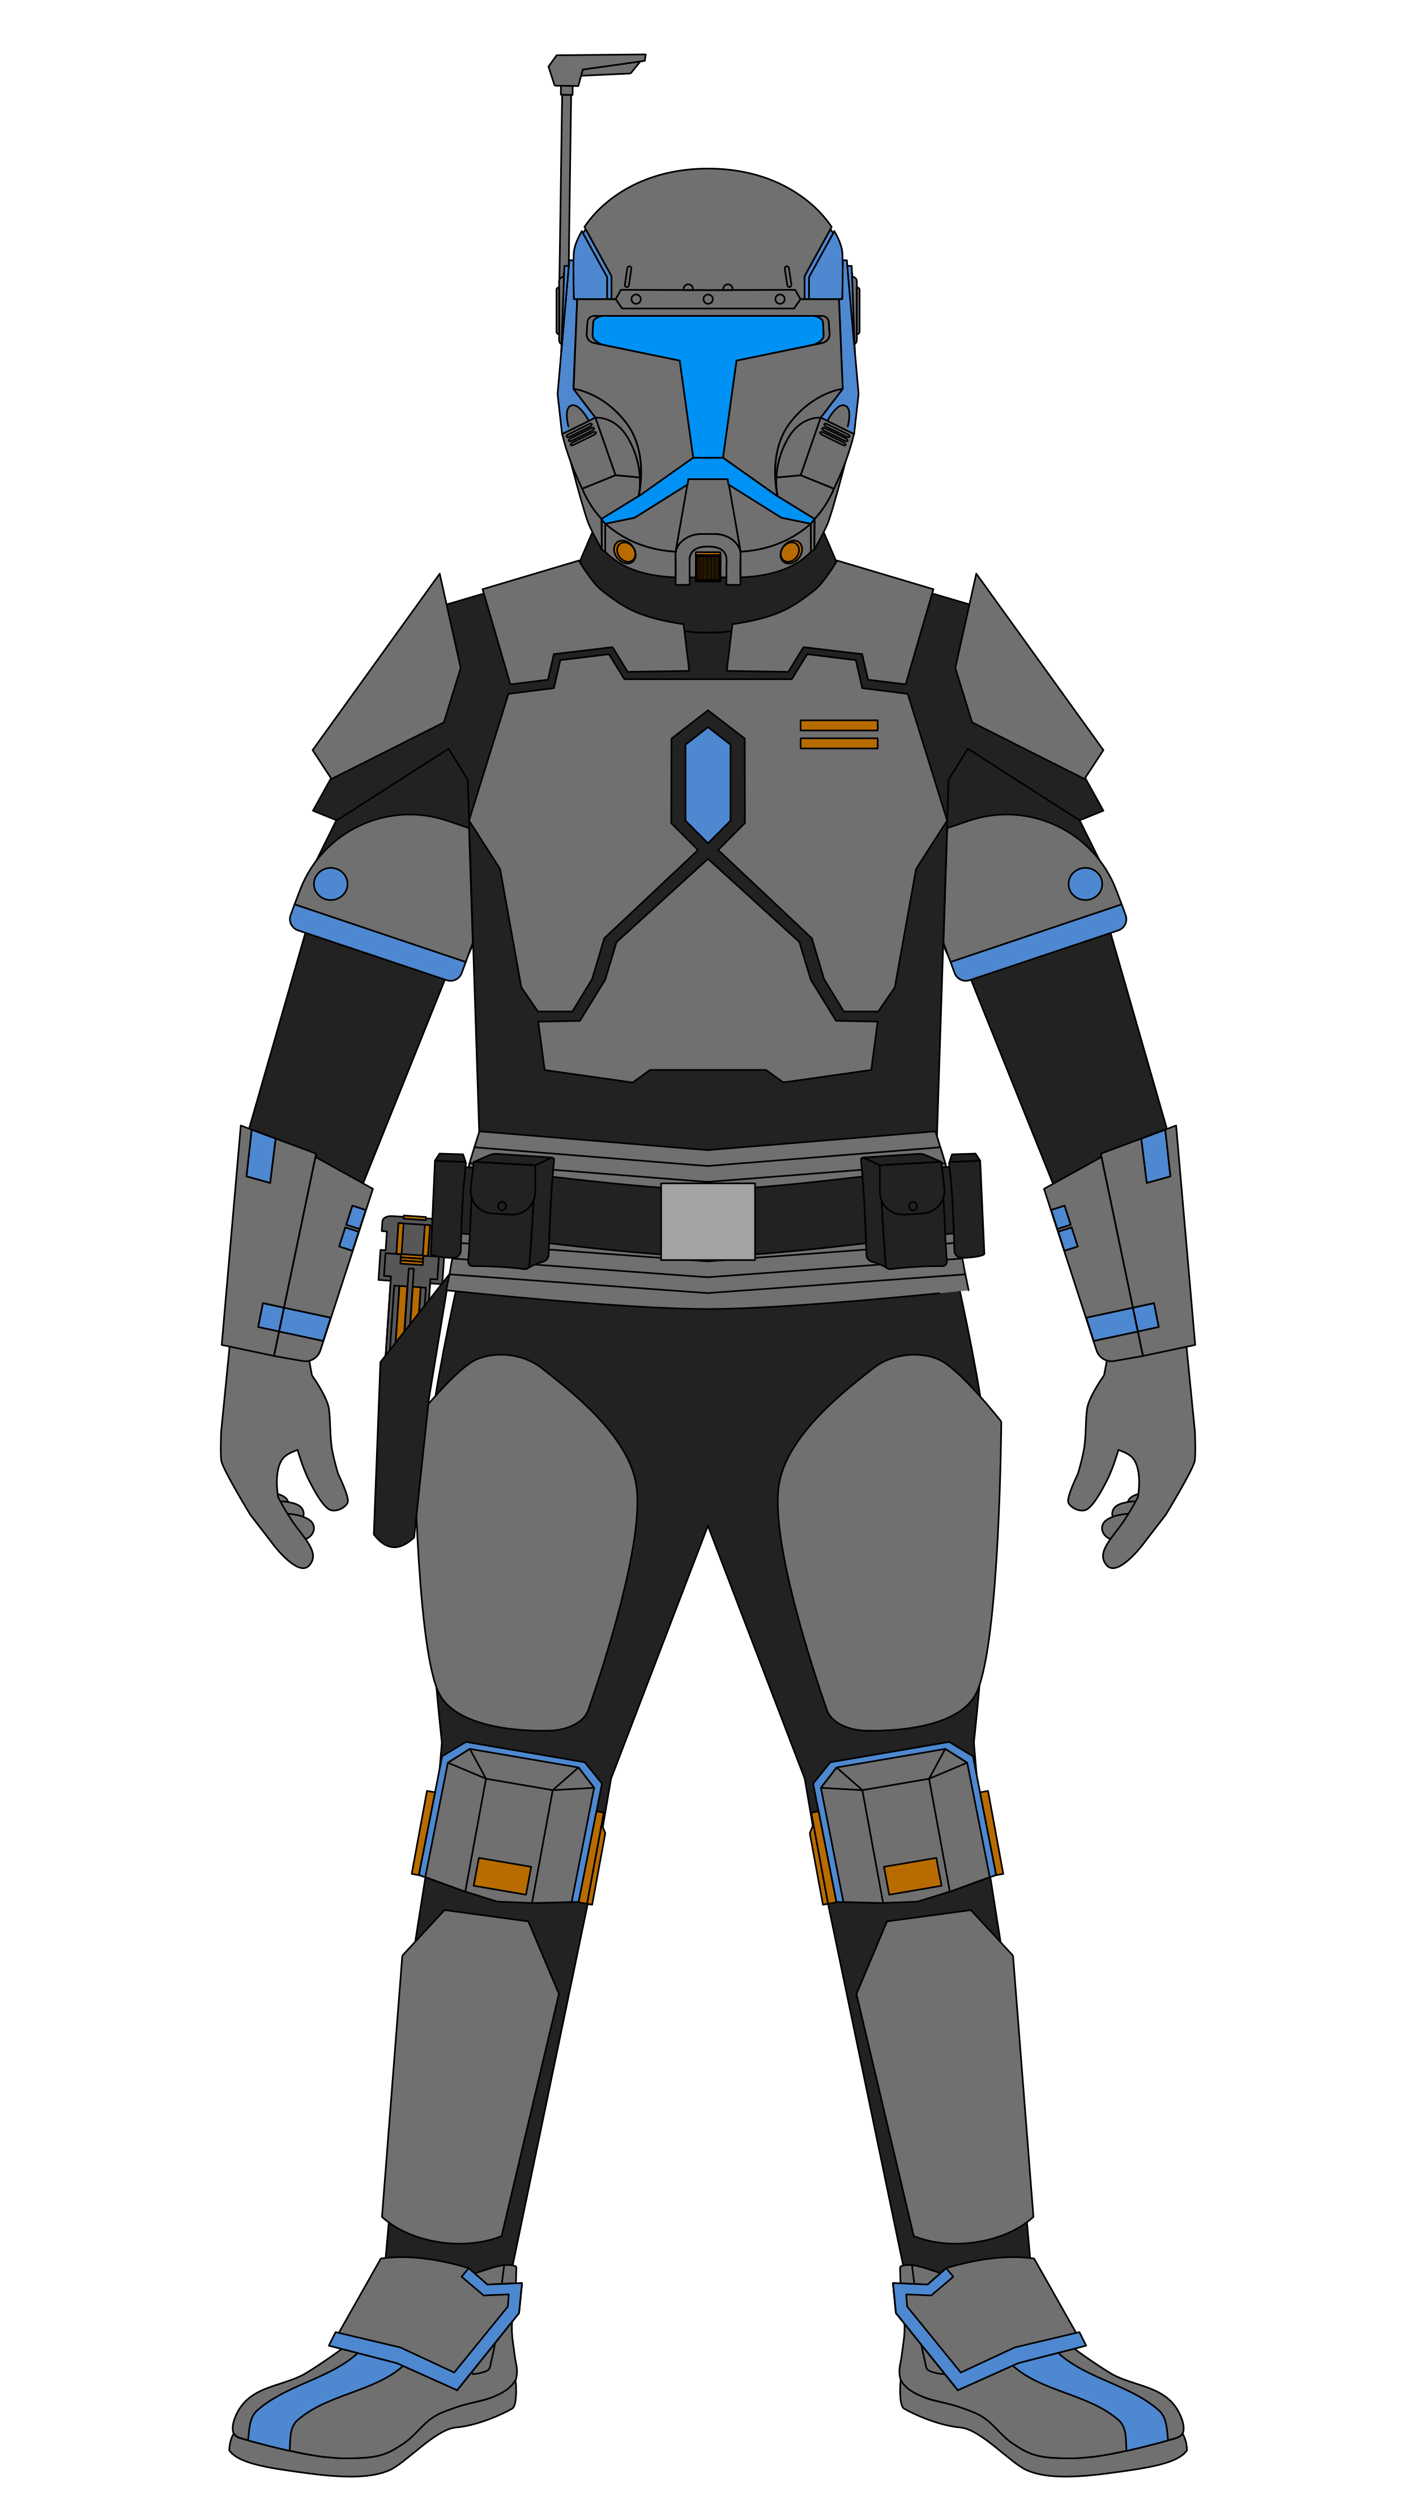 <?xml version='1.0' encoding='UTF-8'?>
<svg version="1.1" id="Male-Body" xmlns="http://www.w3.org/2000/svg" xmlns:serif="http://www.serif.com/" viewBox="0 -55 170 300" style="stroke-width: 0.2px; fill-rule: evenodd; stroke-linejoin: round;" width="170" height="300">
<style>
mask {
mask-type: alpha;
}
.decal {
stroke: none;
}
</style>
<defs id="Masks" stroke="none">
<mask id="HelmetsMask"> <use href="#Helmets"/> </mask>
<mask id="CollarMask"> <use href="#Collar"/> </mask>
<mask id="ShouldersMask"> <use href="#Shoulders"/> </mask>
<mask id="ChestMask"> <use href="#Chest"/> </mask>
<mask id="BicepsMask"> <use href="#Biceps"/> </mask>
<mask id="GauntletsMask"> <use href="#Gauntlets"/> </mask>
<mask id="WaistMask"> <use href="#Waist"/> </mask>
<mask id="GroinMask"> <use href="#Groin"/> </mask>
<mask id="ThighsMask"> <use href="#Thighs"/> </mask>
<mask id="KneesMask"> <use href="#Knees"/> </mask>
<mask id="ShinsMask"> <use href="#Shins"/> </mask>
<mask id="FootMask"> <use href="#Foot"/> </mask>
</defs>
<defs id="Decals"/><g id="Main-Body" fill="white" stroke="black">
<g id="Extras_Back">
<g id="Back"><g id="NO-CAPES_Back" class="option" style="display: inherit;">
</g>
</g>
</g>
<g id="Extras-BackDecals" mask="url(#BackMask)">
</g>
<g id="Suit">
<g id="Neck-Seal">
<path id="Plain-Neck-Seal" class="option" d="M97.69,6.07l2.94,6.84l-0.21,6.78l-15.43,1.59v0.01l-0.03,0l-0.03,0v-0.01 l-15.34-1.59l-0.21-6.78l2.94-6.84L85,6.73L97.69,6.07" fill="rgb(34, 34, 34)" style="display: inherit;"/></g>
<g id="Flight-Suit" fill="rgb(34, 34, 34)">
<path d="M73.36,158.45l-1.49,8.72l-11.03,53.11c0,0-4.93,2.96-7.47,3.46c-2.53,0.5-7.73-0.44-7.73-0.44l3.85-43 l2.9-18.36l0.66-7.82c0,0-2.53-22.78-1.7-34.14c0.82-11.36,6.66-34.01,6.66-34.01l26.98,0.58l26.97-0.58 c0,0,5.83,22.66,6.66,34.01c0.83,11.36-1.7,34.14-1.7,34.14l0.66,7.82l2.9,18.36l3.85,43c0,0-5.32,1.19-7.85,0.69 c-2.53-0.5-7.34-3.71-7.34-3.71L98.1,167.16l-1.49-8.72l-11.62-30.33L73.36,158.45z"/>
<g>
<path d="M129.41,43.33l11.98,41.65l1.04,21.47l-9.55,1.83l-6.05-20.21l-13.65-33.95l0.69-15.55l2.31-3.72 L129.41,43.33z"/>
<path d="M40.59,43.3l13.19-8.45l2.31,3.72l0.52,16.04L43.17,88.07l-6.05,20.21l-9.55-1.83l1.03-21.47L40.59,43.3z"/>
</g>
</g>
<g id="Sleeves" class="toggle" fill="rgb(34, 34, 34)">
<g>
<path d="M112.2,56.12l2.68,5.9c0,0,4.24-3.2,7.06-4.8s4.38-2.62,6.92-3.6c2.54-0.98,5.08-1.47,5.08-1.47l-6.07-12.25 l-5.79-9.67l-11.58,5.14L112.2,56.12z"/>
<path d="M113.61,59.24c-0.2-0.24,5.08-4.5,8.61-6.34c3.53-1.84,10.25-3.69,10.25-3.69"/>
</g>
<g>
<path d="M57.8,56.12l-2.68,5.9c0,0-4.24-3.2-7.06-4.8c-2.82-1.59-4.38-2.62-6.92-3.6c-2.54-0.98-5.08-1.47-5.08-1.47 l6.07-12.25l5.79-9.67l11.58,5.14L57.8,56.12z"/>
<path d="M56.39,59.24c0.2-0.24-5.08-4.5-8.61-6.34c-3.53-1.84-10.25-3.69-10.25-3.69"/>
</g>
</g>
</g>
<g id="Boots"><g id="Basic_Boots" class="option" style="display: inherit;">
<g id="Main_Basic-Boot" fill="rgb(112, 112, 112)">
<path d="M109.1,216.81c1.46,0.01,3.24,0.93,4.53,1.15c1.38,0.23,2.88,0.21,4.34,0.07l0.59-0.06l0.02,0l0.07-0.01 l0.19-0.03l0.3-0.04l0.12-0.02c0.35-0.05,0.68-0.1,1.01-0.16l0.53-0.1l0.11-0.03l0.04-0.01l0.08-0.02l0.36-0.09l0.32-0.09 l0.05-0.01c1.12-0.3,2.24-0.66,2.24-0.66c0.33,1.45,0.5,3.11,1.12,4.46c0.99,2.13,0.95,3.05,2.61,4.66 c1.14,1.1,4.08,3.05,5.44,3.89c0.57,0.36,1.19,0.63,1.81,0.86l0.06,0.02c2.5,0.93,5.2,1.28,6.56,4.03c0.3,0.6,0.55,1.32,0.5,2 c-0.06,0.87-1.02,0.99-1.76,1.2c-1.84,0.52-3.43,0.92-5.56,1.39c-2.43,0.54-4.63,0.88-7.1,0.81c-1.84-0.05-3.41-0.13-5.03-1.1 c-0.65-0.39-1.32-0.79-1.89-1.3c-1.27-1.15-2.09-2.36-3.71-3.04c-1.18-0.5-2.39-0.91-3.63-1.2c-1.76-0.42-4.34-1-5.28-2.74 c-0.37-1.3,0.01-1.94,0.13-3.06l0.06-0.48c0.1-0.73,0.23-1.48,0.26-2.26c0.08-1.51-0.3-3.01-0.4-4.51 c-0.06-0.85-0.1-1.71-0.11-2.56c0-0.14-0.08-0.75,0.06-0.8c0.19-0.08,0.4-0.12,0.62-0.14L109.1,216.81z"/>
<path d="M60.93,216.81c-1.46,0.01-3.24,0.93-4.53,1.15c-1.38,0.23-2.88,0.21-4.34,0.07l-0.59-0.06l-0.02,0 l-0.07-0.01l-0.19-0.03l-0.3-0.04l-0.12-0.02c-0.34-0.05-0.68-0.1-1.01-0.16l-0.53-0.1l-0.11-0.03l-0.04-0.01l-0.08-0.02 l-0.36-0.09l-0.32-0.09l-0.05-0.01c-1.12-0.3-2.24-0.66-2.24-0.66c-0.33,1.45-0.5,3.11-1.12,4.46c-0.99,2.13-0.95,3.05-2.6,4.66 c-1.14,1.1-4.08,3.05-5.44,3.89c-0.57,0.36-1.19,0.63-1.81,0.86l-0.06,0.02c-2.5,0.93-5.2,1.28-6.56,4.03 c-0.3,0.6-0.55,1.32-0.5,2c0.06,0.87,1.02,0.99,1.76,1.2c1.84,0.52,3.43,0.92,5.56,1.39c2.43,0.54,4.63,0.88,7.1,0.81 c1.84-0.05,3.41-0.13,5.03-1.1c0.65-0.39,1.32-0.79,1.89-1.3c1.27-1.15,2.09-2.36,3.72-3.04c1.18-0.5,2.39-0.91,3.63-1.2 c1.76-0.42,4.33-1,5.28-2.74c0.37-1.3-0.01-1.94-0.13-3.06l-0.06-0.48c-0.1-0.73-0.23-1.48-0.26-2.26 c-0.08-1.51,0.3-3.01,0.4-4.51c0.06-0.85,0.1-1.71,0.11-2.56c0-0.14,0.08-0.75-0.06-0.8c-0.19-0.08-0.4-0.12-0.62-0.14 L60.93,216.81z"/>
</g>
<g id="Bottom_Basic-Boot" fill="rgb(112, 112, 112)">
<path d="M108.15,230.64c0.47,0.87,1.35,1.44,2.33,1.86c0.89,0.45,1.95,0.64,2.96,0.88c0.14,0.03,0.27,0.07,0.41,0.1 c0.2,0.05,0.4,0.11,0.6,0.16c0.06,0.02,0.12,0.04,0.18,0.05l0.1,0.03c0.07,0.02,0.13,0.04,0.19,0.06 c0.03,0.01,0.06,0.02,0.08,0.03c0.11,0.04,0.22,0.07,0.33,0.11c0.04,0.01,0.08,0.03,0.12,0.04l0.06,0.02 c0.17,0.06,0.33,0.12,0.5,0.18c0.04,0.01,0.07,0.03,0.11,0.04c0.15,0.06,0.3,0.11,0.45,0.17l0.12,0.05 c0.09,0.04,0.18,0.07,0.27,0.11c0.04,0.02,0.08,0.03,0.12,0.05c0.27,0.11,0.51,0.24,0.74,0.38l0.03,0.02 c0.02,0.01,0.04,0.02,0.05,0.03c0.07,0.04,0.14,0.09,0.21,0.14l0.05,0.03c0.01,0.01,0.03,0.02,0.04,0.03 c0.07,0.05,0.14,0.1,0.2,0.15l0.06,0.04l0.09,0.07c0.28,0.23,0.54,0.47,0.8,0.73l0.07,0.07c0.14,0.14,0.28,0.28,0.42,0.43 c0.15,0.15,0.29,0.3,0.45,0.45c0.15,0.15,0.31,0.31,0.48,0.46l0.06,0.05c0.05,0.04,0.1,0.09,0.15,0.13 c0.01,0.01,0.02,0.01,0.03,0.02c0.08,0.07,0.17,0.13,0.25,0.2c0.06,0.04,0.11,0.09,0.17,0.13l0.03,0.02 c0.07,0.05,0.15,0.1,0.22,0.15c0.03,0.02,0.06,0.04,0.09,0.06c0.11,0.07,0.22,0.14,0.33,0.21c0.08,0.05,0.15,0.09,0.23,0.14 l0.09,0.06l0.25,0.15l0.11,0.07l0.08,0.04l0.08,0.04c0.11,0.06,0.22,0.12,0.34,0.17c0.05,0.02,0.11,0.05,0.16,0.07l0.05,0.02 c0.34,0.15,0.68,0.26,1.02,0.35l0.06,0.01l0.08,0.02c0.03,0.01,0.05,0.01,0.07,0.02c0.07,0.02,0.14,0.03,0.21,0.04 c0.05,0.01,0.11,0.02,0.16,0.03l0.13,0.02l0.04,0.01c0.04,0.01,0.07,0.01,0.11,0.02c0.06,0.01,0.12,0.02,0.18,0.02 c0.09,0.01,0.17,0.02,0.26,0.03c0.02,0,0.04,0,0.07,0.01c0.21,0.02,0.43,0.04,0.65,0.05c0.12,0.01,0.24,0.01,0.36,0.02l0.11,0 c0.23,0.01,0.46,0.02,0.7,0.02c0.15,0,0.31,0.01,0.46,0.01c0.06,0,0.11,0,0.17,0c0.08,0,0.16,0,0.23,0c0.06,0,0.11,0,0.17,0 l0.06,0c0.28-0.01,0.56-0.02,0.83-0.03c0.04,0,0.08,0,0.12-0.01l0.11-0.01c0.03,0,0.07-0.01,0.1-0.01 c0.4-0.03,0.81-0.07,1.21-0.11l0.11-0.01c0.1-0.01,0.2-0.02,0.3-0.04c0.04-0.01,0.09-0.01,0.13-0.02l0.11-0.01 c0.08-0.01,0.17-0.02,0.25-0.04c0.35-0.05,0.7-0.11,1.06-0.18c0.08-0.01,0.16-0.03,0.24-0.04l0.1-0.02 c0.04-0.01,0.07-0.01,0.11-0.02l0.11-0.02c0.04-0.01,0.07-0.01,0.11-0.02l0.08-0.02c0.09-0.02,0.17-0.04,0.26-0.05l0.11-0.02 c0.1-0.02,0.2-0.04,0.3-0.07c0.09-0.02,0.18-0.04,0.26-0.06l0.03,0c0.56-0.12,1.08-0.24,1.58-0.36l0.19-0.04 c0.14-0.03,0.28-0.07,0.42-0.1l0.17-0.04l0.08-0.02c0.2-0.05,0.39-0.1,0.58-0.15c0.12-0.03,0.23-0.06,0.35-0.09 c0.33-0.09,0.67-0.17,1-0.26l0.15-0.04c0.06-0.01,0.11-0.03,0.17-0.04l0.06-0.02c0.26-0.07,0.52-0.14,0.79-0.22l0.06-0.02 l0.09-0.02l0.28-0.07l0.09-0.03l0.14-0.04l0.06-0.02l0.11-0.04l0.1-0.03l0.04-0.02l0.05-0.02l0.03-0.01l0.05-0.02l0.05-0.03 l0.02-0.01l0.05-0.03l0.06-0.04l0.06-0.04l0.05-0.04c0.09-0.07,0.16-0.15,0.22-0.24l0,0c0,0,0.49,0.73,0.53,1.99 c-1.1,1.59-4.6,2.12-9.43,2.76c-4.8,0.64-7.76,0.51-9.77-0.35c-2.01-0.86-5.53-4.94-8.05-5.15c-2.52-0.22-5.5-1.54-6.72-2.26 c-0.64-0.37-0.45-3-0.45-3L108.15,230.64z"/>
<path d="M61.87,230.64c-0.47,0.87-1.35,1.44-2.33,1.86c-0.89,0.45-1.95,0.64-2.95,0.88 c-0.14,0.03-0.27,0.07-0.41,0.1c-0.2,0.05-0.4,0.11-0.6,0.16c-0.06,0.02-0.12,0.04-0.18,0.05l-0.1,0.03 c-0.07,0.02-0.13,0.04-0.19,0.06c-0.03,0.01-0.06,0.02-0.08,0.03c-0.11,0.04-0.22,0.07-0.33,0.11c-0.04,0.01-0.08,0.03-0.12,0.04 l-0.06,0.02c-0.17,0.06-0.33,0.12-0.5,0.18c-0.04,0.01-0.07,0.03-0.11,0.04c-0.15,0.06-0.3,0.11-0.45,0.17l-0.12,0.05 c-0.09,0.04-0.18,0.07-0.27,0.11c-0.04,0.02-0.08,0.03-0.12,0.05c-0.27,0.11-0.51,0.24-0.74,0.38l-0.03,0.02 c-0.02,0.01-0.04,0.02-0.05,0.03c-0.07,0.04-0.14,0.09-0.21,0.14l-0.05,0.03c-0.01,0.01-0.03,0.02-0.04,0.03 c-0.07,0.05-0.14,0.1-0.2,0.15l-0.06,0.04l-0.09,0.07c-0.28,0.23-0.54,0.47-0.8,0.73l-0.07,0.07c-0.14,0.14-0.28,0.28-0.42,0.43 c-0.15,0.15-0.29,0.3-0.45,0.45c-0.15,0.15-0.31,0.31-0.48,0.46l-0.06,0.05c-0.05,0.04-0.1,0.09-0.15,0.13 c-0.01,0.01-0.02,0.01-0.03,0.02c-0.08,0.07-0.17,0.13-0.25,0.2c-0.06,0.04-0.11,0.09-0.17,0.13l-0.03,0.02 c-0.07,0.05-0.15,0.1-0.22,0.15c-0.03,0.02-0.06,0.04-0.09,0.06c-0.11,0.07-0.22,0.14-0.33,0.21c-0.08,0.05-0.15,0.09-0.23,0.14 l-0.1,0.06l-0.24,0.15l-0.11,0.07l-0.08,0.04l-0.08,0.04c-0.11,0.06-0.22,0.12-0.34,0.17c-0.05,0.02-0.11,0.05-0.16,0.07 l-0.05,0.02c-0.34,0.15-0.67,0.26-1.02,0.35l-0.06,0.01l-0.08,0.02c-0.02,0.01-0.05,0.01-0.07,0.02 c-0.07,0.02-0.14,0.03-0.21,0.04c-0.06,0.01-0.11,0.02-0.16,0.03l-0.13,0.02l-0.04,0.01c-0.04,0.01-0.07,0.01-0.11,0.02 c-0.06,0.01-0.12,0.02-0.18,0.02c-0.09,0.01-0.17,0.02-0.26,0.03c-0.02,0-0.05,0-0.07,0.01c-0.22,0.02-0.43,0.04-0.65,0.05 c-0.12,0.01-0.24,0.01-0.36,0.02l-0.1,0c-0.23,0.01-0.47,0.02-0.7,0.02c-0.15,0-0.31,0.01-0.46,0.01c-0.06,0-0.11,0-0.17,0 c-0.08,0-0.16,0-0.23,0c-0.06,0-0.11,0-0.17,0l-0.06,0c-0.28-0.01-0.56-0.02-0.83-0.03c-0.04,0-0.08,0-0.12-0.01l-0.11-0.01 c-0.03,0-0.07-0.01-0.1-0.01c-0.4-0.03-0.81-0.07-1.21-0.11l-0.11-0.01c-0.1-0.01-0.2-0.02-0.3-0.04 c-0.04-0.01-0.09-0.01-0.13-0.02l-0.11-0.01c-0.08-0.01-0.17-0.02-0.25-0.04c-0.35-0.05-0.7-0.11-1.06-0.18 c-0.08-0.01-0.16-0.03-0.24-0.04l-0.1-0.02c-0.04-0.01-0.07-0.01-0.11-0.02l-0.11-0.02c-0.04-0.01-0.07-0.01-0.11-0.02 l-0.08-0.02c-0.09-0.02-0.17-0.04-0.26-0.05l-0.11-0.02c-0.1-0.02-0.2-0.04-0.3-0.07c-0.09-0.02-0.17-0.04-0.26-0.06l-0.03,0 c-0.56-0.12-1.08-0.24-1.58-0.36l-0.19-0.04c-0.14-0.03-0.28-0.07-0.42-0.1l-0.17-0.04l-0.08-0.02c-0.2-0.05-0.39-0.1-0.58-0.15 c-0.12-0.03-0.23-0.06-0.35-0.09c-0.34-0.09-0.67-0.17-1-0.26l-0.15-0.04c-0.06-0.01-0.11-0.03-0.17-0.04l-0.06-0.02 c-0.26-0.07-0.52-0.14-0.79-0.22l-0.06-0.02l-0.09-0.02l-0.28-0.07l-0.09-0.03L29,237.65l-0.06-0.02l-0.11-0.04l-0.1-0.03 l-0.04-0.02l-0.05-0.02l-0.03-0.01l-0.05-0.02l-0.05-0.03l-0.02-0.01l-0.05-0.03l-0.06-0.04l-0.06-0.04l-0.05-0.04 c-0.09-0.07-0.16-0.15-0.22-0.24l0,0c0,0-0.49,0.73-0.53,1.99c1.1,1.59,4.6,2.12,9.43,2.76c4.8,0.64,7.76,0.51,9.77-0.35 c2.01-0.86,5.53-4.94,8.05-5.15c2.52-0.22,5.49-1.54,6.72-2.26c0.64-0.37,0.45-3,0.45-3L61.87,230.64z"/>
</g>
<g id="Top_Basic-Boot" fill="rgb(78, 136, 208)">
<path d="M122,217.29c0.67,3.26,1.7,6.09,3.88,8.84c3.4,4.27,9.2,4.62,13.21,8.09c1.03,0.89,0.98,2.32,1.15,3.64 c-1.66,0.47-3.13,0.84-4.99,1.26c-0.13-1.31,0.1-2.78-0.99-3.72c-4.01-3.47-10.32-3.34-13.72-7.61 c-2.22-2.79-2.23-6.39-2.87-9.74c0.1-0.01,0.2-0.02,0.3-0.03l0.59-0.06l0.02,0l0.07-0.01l0.19-0.03l0.3-0.04l0.12-0.02 c0.35-0.05,0.68-0.1,1.01-0.16l0.53-0.1l0.11-0.03l0.04-0.01l0.08-0.02l0.36-0.09l0.32-0.09l0.05-0.01 C121.85,217.33,121.93,217.31,122,217.29z"/>
<path d="M48.02,217.29c-0.67,3.26-1.7,6.09-3.88,8.84c-3.4,4.27-9.2,4.62-13.21,8.09c-1.03,0.89-0.98,2.32-1.15,3.64 c1.66,0.47,3.13,0.84,4.99,1.26c0.13-1.31-0.1-2.78,0.99-3.72c4.01-3.47,10.32-3.34,13.72-7.61c2.22-2.79,2.23-6.39,2.87-9.74 c-0.1-0.01-0.2-0.02-0.3-0.03l-0.59-0.06l-0.02,0l-0.07-0.01l-0.19-0.03l-0.3-0.04l-0.12-0.02c-0.34-0.05-0.68-0.1-1.01-0.16 l-0.53-0.1l-0.11-0.03l-0.04-0.01l-0.08-0.02l-0.36-0.09l-0.32-0.09l-0.05-0.01C48.17,217.33,48.1,217.31,48.02,217.29z"/>
</g>
<g id="Side_Basic-Boot" fill="rgb(112, 112, 112)">
<path d="M109.49,216.83c1.38,0.15,2.96,0.92,4.14,1.12c0.06,0.01,0.13,0.02,0.19,0.03c0.02,0.41,0.01,0.82,0.02,1.18 c0.05,2.04-0.21,10.76-0.61,10.75c-0.4-0.02-1.58-0.23-1.88-0.55c-0.2-0.21-0.24-0.71-0.3-0.98c-0.21-0.87-0.4-1.73-0.53-2.61 c-0.18-1.19-0.32-2.36-0.4-3.55C109.98,220.42,109.7,218.62,109.49,216.83z"/>
<path d="M60.53,216.83c-1.38,0.15-2.96,0.92-4.14,1.12c-0.06,0.01-0.13,0.02-0.19,0.03 c-0.02,0.41-0.01,0.82-0.02,1.18c-0.05,2.04,0.21,10.76,0.61,10.75c0.4-0.02,1.58-0.23,1.88-0.55c0.2-0.21,0.24-0.71,0.3-0.98 c0.21-0.87,0.4-1.73,0.53-2.61c0.18-1.19,0.32-2.36,0.4-3.55C60.05,220.42,60.32,218.62,60.53,216.83z"/>
</g>
</g>
</g>
<g id="Gloves">
<g id="Left-Glove"><g id="Basic_Left_Glove" class="option" fill="rgb(112, 112, 112)" style="display: inherit;">
<path d="M138.6,124.11c-0.54-0.03-1.05-0.01-1.58,0.1c-0.36,0.08-0.72,0.16-1.04,0.35 c-0.99,0.57-0.72,1.81,0.16,2.28c1.03,0.55,2.66,0.01,3.13-1.05C139.46,125.35,138.86,124.53,138.6,124.11"/>
<path d="M136.79,125.19c-0.54-0.03-1.05-0.02-1.59,0.1c-0.36,0.08-0.72,0.16-1.04,0.35 c-0.99,0.57-0.72,1.81,0.16,2.28c1.03,0.55,2.66,0.01,3.13-1.05C137.65,126.43,137.05,125.61,136.79,125.19"/>
<path d="M135.49,126.65c-0.54,0.05-1.19,0.13-1.7,0.31c-0.35,0.12-0.69,0.26-0.99,0.48c-0.9,0.7-0.47,1.89,0.47,2.24 c1.1,0.41,2.64-0.35,2.96-1.46C136.36,127.76,135.49,126.65,135.49,126.65z"/>
<path d="M132.55,110.05c0,0-1.56,2.15-1.97,3.69c-0.29,1.09-0.13,3.68-0.49,5.43c-0.36,1.74-0.69,2.71-0.69,2.71 s-1.38,2.79-1.14,3.43c0.24,0.64,1.45,1.21,2.15,0.87c0.86-0.42,1.93-2.39,2.61-3.77c0.69-1.41,1.25-3.41,1.25-3.41 s0.95,0.32,1.43,0.7c1.61,1.24,0.91,4.96,0.91,4.96s-0.66,1.33-1.66,2.83c-1.36,2.05-3.46,3.81-2.07,5.37 c1.29,1.46,4.22-2.37,4.22-2.37l2.87-3.73c0,0,3.3-5.41,3.47-6.46c0.13-0.8,0.02-3.47,0.02-3.47l-1.03-10.37l-5.24,0.44 l-4.31,1.39L132.55,110.05"/>
</g>
</g>
<g id="Right-Glove"><g id="Basic_Right_Glove" class="option" fill="rgb(112, 112, 112)" style="display: inherit;">
<path d="M31.4,124.11c0.54-0.03,1.05-0.01,1.58,0.1c0.36,0.08,0.72,0.16,1.04,0.35c0.99,0.57,0.72,1.81-0.16,2.28 c-1.03,0.55-2.66,0.01-3.13-1.05C30.53,125.35,31.14,124.53,31.4,124.11"/>
<path d="M33.21,125.19c0.54-0.03,1.05-0.02,1.58,0.1c0.36,0.08,0.72,0.16,1.04,0.35c0.99,0.57,0.72,1.81-0.16,2.28 c-1.03,0.55-2.66,0.01-3.13-1.05C32.35,126.43,32.95,125.61,33.21,125.19"/>
<path d="M34.51,126.65c0.54,0.05,1.19,0.13,1.7,0.31c0.35,0.12,0.69,0.26,0.99,0.48c0.9,0.7,0.47,1.89-0.47,2.24 c-1.1,0.41-2.64-0.35-2.96-1.46C33.64,127.76,34.51,126.65,34.51,126.65z"/>
<path d="M37.45,110.05c0,0,1.56,2.15,1.97,3.69c0.29,1.09,0.13,3.68,0.49,5.43c0.36,1.74,0.69,2.71,0.69,2.71 s1.38,2.79,1.14,3.43c-0.24,0.64-1.45,1.21-2.15,0.87c-0.86-0.42-1.93-2.39-2.61-3.77C36.29,121,35.73,119,35.73,119 s-0.95,0.32-1.43,0.7c-1.61,1.24-0.91,4.96-0.91,4.96s0.66,1.33,1.66,2.83c1.36,2.05,3.46,3.81,2.08,5.37 c-1.29,1.46-4.22-2.37-4.22-2.37l-2.87-3.73c0,0-3.3-5.41-3.47-6.46c-0.13-0.8-0.02-3.47-0.02-3.47l1.03-10.37l5.24,0.44 l4.31,1.39L37.45,110.05"/>
</g>
</g>
</g>
<g id="Biceps">
<g id="Left-Biceps"><g id="Full-Band_Biceps_Left" class="option" style="display: inherit;">
<path id="Main_Full-Band_Biceps_Left" d="M114.12,60.46l-0.85-2.32l0.45-13.76c0,0,1.06-0.36,2.62-0.89 c7.17-2.42,14.97,1.25,17.67,8.32c0.4,1.06,0.66,1.73,0.66,1.73L114.12,60.46" fill="rgb(112, 112, 112)"/>
<g id="Trim_Full-Band_Biceps_Left" fill="rgb(78, 136, 208)">
<path d="M130.31,49.15c1.11,0,2.02,0.87,2.02,1.93c0,1.07-0.9,1.93-2.02,1.93c-1.11,0-2.02-0.86-2.02-1.93 C128.29,50.02,129.2,49.15,130.31,49.15"/>
<path d="M134.67,53.53l0.47,1.29c0.13,0.36,0.11,0.76-0.05,1.1c-0.17,0.35-0.47,0.61-0.83,0.73 c-3.77,1.26-14.16,4.74-17.85,5.98c-0.74,0.25-1.54-0.14-1.8-0.86l-0.49-1.32L134.67,53.53"/>
</g>
</g></g>
<g id="Right-Biceps"><g id="Full-Band_Biceps_Right" class="option" style="display: inherit;">
<path id="Main_Full-Band_Biceps_Right" d="M55.91,60.46l0.85-2.32l-0.45-13.76c0,0-1.06-0.36-2.62-0.89 c-7.17-2.42-14.97,1.25-17.67,8.32c-0.4,1.06-0.66,1.73-0.66,1.73L55.91,60.46" fill="rgb(112, 112, 112)"/>
<g id="Trim_Full-Band_Biceps_Right" fill="rgb(78, 136, 208)">
<path d="M39.71,49.15c-1.11,0-2.02,0.87-2.02,1.93c0,1.07,0.9,1.93,2.02,1.93c1.11,0,2.02-0.86,2.02-1.93 C41.73,50.02,40.82,49.15,39.71,49.15"/>
<path d="M35.36,53.53l-0.47,1.29c-0.13,0.36-0.11,0.76,0.06,1.1c0.17,0.35,0.47,0.61,0.83,0.73 c3.77,1.26,14.16,4.74,17.85,5.98c0.74,0.25,1.54-0.14,1.8-0.86l0.49-1.32L35.36,53.53"/>
</g>
</g></g>
</g>
<g id="BicepsDecals" mask="url(#BicepsMask)">
</g>
<path id="Vest" d="M85,20.92c8.5-0.01,15.43-4.3,15.63-8.01l0.15,0.02l18.38,5.42l13.31,23.94l-2.86,1.16l-13.42-8.6 l-2.31,3.72l-1.54,47.4c0,0-8.72,4.71-13.53,5.35c-3.44,0.45-8.63,0.68-13.79,0.67c-5.16,0.01-10.35-0.22-13.79-0.67 c-4.81-0.63-13.53-5.35-13.53-5.35l-1.54-47.4l-2.31-3.72l-13.42,8.6l-2.86-1.16l13.31-23.94l18.38-5.42l0.15-0.02 C69.57,16.62,76.5,20.92,85,20.92" fill="rgb(34, 34, 34)"/>
<g id="SuitDecals" mask="url(#SuitMask)">
</g>
<g class="swappable" id="Chest"><g id="Chest_Galaxy">
<g id="Abdomen_Galaxy">
<path id="Abdomen-Plate_Galaxy" d="M78.03,73.41l-2.08,1.5l-10.56-1.5l-0.77-5.8l5-0.1l3.03-4.92l1.37-4.53 l10.95-9.96L85,48.11l0.02-0.02l10.95,9.96l1.37,4.53l3.03,4.92l5,0.1l-0.77,5.8l-10.56,1.5l-2.08-1.5H78.03z" fill="rgb(112, 112, 112)"/>
<path id="Trauma-Plate_Abdomen_Galaxy" class="toggle" style="display:none" d="M84.98,50.38l-9.46,8.61l-1.3,4.29l-3.63,5.89l-4.03,0.08 l0.35,2.66l8.6,1.22l1.97-1.42h15.04l1.97,1.42l8.6-1.22l0.35-2.66l-4.03-0.08l-3.63-5.89l-1.3-4.29l-9.46-8.61L85,50.4 L84.98,50.38z" fill="rgb(255, 255, 255)"/>
</g>
<g id="Full-Chest_Galaxy">
<path id="Chest-Plate_Galaxy" d="M80.61,33.64l-0.02,10.15l3.21,3.22L72.55,57.6l-1.46,4.89l-2.38,3.9h-4.12 l-2-2.9l-2.55-14.21l-3.73-5.81l4.73-15.2l5.46-0.69l0.77-3.36l5.84-0.71l1.85,3h20.1l1.85-3l5.84,0.71l0.77,3.36l5.46,0.69 l4.73,15.2l-3.73,5.81l-2.55,14.21l-2,2.9h-4.12l-2.38-3.9l-1.46-4.89l-11.25-10.6l3.21-3.22l-0.02-10.15L85,30.24L80.61,33.64z" fill="rgb(112, 112, 112)"/>
<path id="Trauma-Plating_Left-Chest_Galaxy" class="toggle" style="display:none" d="M96,28.19H85.12l5.97,4.62l0.02,11.67l-2.48,2.49 l10.31,9.72l1.53,5.11l1.77,2.9h2.27l1.29-1.87l2.54-14.19l3.49-5.43l-4.17-13.42l-5.55-0.7l-0.77-3.36l-3.57-0.43L96,28.19z" fill="rgb(255, 255, 255)"/>
<path id="Trauma-Plating_Right-Chest_Galaxy" class="toggle" style="display:none" d="M72.23,25.31l-3.57,0.43l-0.77,3.36l-5.55,0.7 l-4.17,13.42l3.49,5.43l2.54,14.19l1.29,1.87h2.27l1.77-2.9l1.53-5.11l10.31-9.72l-2.48-2.49l0.02-11.67l5.97-4.62H74 L72.23,25.31z" fill="rgb(255, 255, 255)"/>
<g id="Accents_Chest-Plate_Galaxy" class="toggle" fill="rgb(184, 108, 0)">
<rect x="96.12" y="31.44" width="9.25" height="1.22"/>
<rect x="96.12" y="33.6" width="9.25" height="1.22"/>
</g>
</g>
<g id="Iron-Heart_Galaxy">
<path id="Heart_Galaxy" d="M82.3,43.49v-9.13l2.7-2.1l2.7,2.1v9.13L85,46.2L82.3,43.49z" fill="rgb(78, 136, 208)"/>
<g id="None_Heart_Galaxy" class="option" style="display: inherit;">
</g></g>
<g id="Neck-Armor_Galaxy">
<g id="Neck-Plate_Galaxy" fill="rgb(112, 112, 112)">
<path d="M82.75,25.51l-7.39,0.12l-1.82-2.97l-7.05,0.84l-0.7,3.07l-4.52,0.56l-3.33-11.42l11.55-3.44 c0,0,1.53,2.58,2.64,3.49c1.14,0.93,2.66,2.02,4.08,2.64c1.56,0.68,3.46,1.13,5.27,1.42c0.19,0.03,0.38,0.06,0.59,0.08 L82.75,25.51z"/>
<path d="M87.25,25.51l7.39,0.12l1.82-2.97l7.05,0.84l0.7,3.07l4.52,0.56l3.33-11.42l-11.55-3.44 c0,0-1.53,2.58-2.64,3.49c-1.14,0.93-2.66,2.02-4.08,2.64c-1.56,0.68-3.46,1.13-5.27,1.42c-0.19,0.03-0.38,0.06-0.59,0.08 L87.25,25.51z"/>
</g>
<g id="Trauma-Plates_Neck_Galaxy" class="toggle" style="display:none" fill="rgb(255, 255, 255)"/>
</g>
</g></g>
<g id="ChestDecals" mask="url(#ChestMask)">
</g>
<g id="Chest-Attachments"><g id="No-Device_Accessories_Chest" class="option" style="display: inherit;">
</g>
</g>
<g id="Collar"><g id="None_Collar" class="option" style="display: inherit;">
</g>
</g>
<g id="CollarDecals" mask="url(#CollarMask)">
</g>
<g id="Helmets" class="swappable" transform="translate(45,-52)"><g id="Helmet_RC">
<g id="Left-Earcap_RC" class="toggle"><g id="Ear-Cap_Left_RC" fill="rgb(112, 112, 112)">
<path d="M56.6,29l0.72,0.79v9.87l-0.72,0.79V29z"/>
<path d="M57.31,30.21L57.31,30.21c0.15,0,0.29,0.06,0.4,0.16c0.11,0.11,0.16,0.25,0.16,0.4c0,1.5,0,5.56,0,7.05 c0,0.15-0.06,0.29-0.16,0.4c-0.11,0.11-0.25,0.16-0.4,0.16l0,0V30.21z"/>
<path d="M57.87,31.48L57.87,31.48c0.09,0,0.17,0.03,0.23,0.09c0.06,0.06,0.1,0.14,0.1,0.23v4.99 c0,0.09-0.03,0.17-0.1,0.23c-0.06,0.06-0.14,0.1-0.23,0.1l0,0V31.48z"/>
</g>
</g>
<g id="Right-Earcap_RC" class="toggle"><g id="Range-Finder_Right_RC" class="option" style="display: inherit;">
<path id="Shaft_Right_Range-Finder_RC" d="M22.49,8.37l1.08,0.02l-0.38,26.9l-1.1,0.05L22.49,8.37z" fill="rgb(112, 112, 112)"/>
<path id="Finder_Right_Range-Finder_RC" d="M30.71,5.82l-5.95,0.27l0.2-0.75l6.92-0.97L30.71,5.82" fill="rgb(112, 112, 112)"/>
<g id="Cover_Right_Range-Finder_RC" fill="rgb(112, 112, 112)">
<path d="M21.59,7.28l2.84,0.05l0.54-1.99l7.44-1.04l0.11-0.77l-10.69,0.1l-0.98,1.36L21.59,7.28"/>
<path d="M22.35,7.29l1.41,0.03l-0.02,1.07l-1.41-0.03L22.35,7.29"/>
</g>
</g>
<g id="Ear-Cap_Right_RC" fill="rgb(112, 112, 112)">
<path d="M23.4,29l-0.72,0.79v9.87l0.72,0.79V29z"/>
<path d="M22.69,30.21L22.69,30.21c-0.15,0-0.29,0.06-0.4,0.16c-0.11,0.11-0.17,0.25-0.17,0.4c0,1.5,0,5.56,0,7.05 c0,0.15,0.06,0.29,0.17,0.4c0.1,0.11,0.25,0.16,0.4,0.16l0,0V30.21z"/>
<path d="M22.13,31.48L22.13,31.48c-0.09,0-0.17,0.03-0.23,0.09c-0.06,0.06-0.09,0.14-0.09,0.23v4.99 c0,0.09,0.03,0.17,0.09,0.23c0.06,0.06,0.14,0.1,0.23,0.1l0,0V31.48z"/>
</g>
</g>
<g id="Helmet_Pieces_RC">
<g id="Sides_RC" fill="rgb(78, 136, 208)">
<path d="M22.48,49.1l-0.54-4.81l1.41-16.06h0.5l0.05,4.66l0.39,0.01l-0.45,10.76l2.64,3.46L22.48,49.1z"/>
<path d="M23.29,28.91h-0.53l-0.38,10.32L23.29,28.91z"/>
<path d="M57.54,49.1l0.54-4.81l-1.41-16.06h-0.5l-0.05,4.66l-0.39,0.01l0.45,10.76l-2.64,3.46L57.54,49.1z"/>
<path d="M56.72,28.91h0.53l0.38,10.32L56.72,28.91z"/>
</g>
<g id="Mouth-4_RC" fill="rgb(112, 112, 112)">
<path d="M37.55,55.14l-1.43,8.07c-3.11-0.17-5.96-1.19-8.45-3.36l3.53-0.72L37.55,55.14z"/>
<path d="M36.11,66.29c-3.55-0.14-6.49-1.02-8.45-3.08v-3.36c2.49,2.17,5.34,3.19,8.45,3.36V66.29z"/>
<path d="M42.47,55.14l1.43,8.07c3.11-0.17,5.96-1.19,8.45-3.36l-3.53-0.72L42.47,55.14z"/>
<path d="M43.91,66.29c3.55-0.14,6.49-1.02,8.45-3.08v-3.36c-2.49,2.17-5.34,3.19-8.45,3.36V66.29z"/>
</g>
<g id="Mouth-3_RC" fill="rgb(112, 112, 112)">
<path d="M39.21,61.08c-1.66,0-3.05,1.13-3.09,2.37v0.11c0-0.04,0-0.07,0-0.11V63.2l1.52-8.7h4.75l1.52,8.7v0.25 c0,0.04,0,0.07,0,0.11v-0.11c-0.04-1.23-1.43-2.37-3.09-2.37H39.21z"/>
<path d="M39.98,62.59c-1.21,0-2.22,0.4-2.19,1.69c0.02,0.82,0.02,1.99,0.01,2.91h-1.69c0,0,0.05-2.12,0-3.63 c-0.04-1.27,1.38-2.47,3.09-2.47h1.61c1.71,0,3.13,1.2,3.09,2.47c-0.05,1.51,0,3.63,0,3.63h-1.69c-0.01-0.91-0.01-2.08,0.01-2.91 c0.03-1.29-0.98-1.69-2.19-1.69H39.98z"/>
<path d="M37.8,66.29c0-0.7,0-1.43-0.01-2c-0.03-1.29,0.98-1.69,2.19-1.69h0.06c1.21,0,2.22,0.4,2.19,1.69 c-0.01,0.57-0.02,1.3-0.01,2H37.8z"/>
</g>
<g id="Mouth-2_RC" fill="rgb(184, 108, 0)">
<rect x="38.54" y="63.27" width="2.95" height="3.5"/>
<rect x="38.54" y="63.61" width="2.95" height="3.16"/>
<rect x="38.69" y="63.77" width="2.64" height="2.84"/>
<path d="M38.93,63.77v2.84"/>
<path d="M38.69,63.77v2.84"/>
<path d="M41.33,63.77v2.84"/>
<path d="M39.17,63.77v2.84"/>
<path d="M39.41,63.77v2.84"/>
<path d="M39.65,63.77v2.84"/>
<path d="M39.89,63.77v2.84"/>
<path d="M40.13,63.77v2.84"/>
<path d="M41.09,63.77v2.84"/>
<path d="M40.85,63.77v2.84"/>
<path d="M40.61,63.77v2.84"/>
<path d="M40.37,63.77v2.84"/>
</g>
<g id="Mouth-1_RC" fill="rgb(184, 108, 0)">
<path d="M29.1,62.07c0.5-0.39,1.32-0.18,1.83,0.47c0.51,0.65,0.51,1.5,0.01,1.89c-0.5,0.39-1.32,0.18-1.83-0.47 C28.6,63.31,28.59,62.46,29.1,62.07z"/>
<path d="M29.42,62.27c0.43-0.34,1.13-0.18,1.55,0.37c0.42,0.54,0.41,1.26-0.02,1.6c-0.43,0.34-1.13,0.17-1.55-0.37 C28.98,63.32,28.99,62.61,29.42,62.27z"/>
<path d="M50.92,62.07c-0.5-0.39-1.32-0.18-1.83,0.47c-0.51,0.65-0.51,1.5-0.01,1.89s1.32,0.18,1.83-0.47 C51.42,63.31,51.43,62.46,50.92,62.07z"/>
<path d="M50.6,62.27c-0.43-0.34-1.13-0.18-1.55,0.37s-0.41,1.26,0.02,1.6c0.44,0.34,1.13,0.17,1.55-0.37 C51.04,63.32,51.03,62.61,50.6,62.27z"/>
</g>
<g id="Face-3_RC" fill="rgb(112, 112, 112)">
<path d="M27.66,59.85v3.36l-0.41-0.26v-3.62L27.66,59.85z"/>
<path d="M26.49,47.11l-4,1.98c0.55,2.27,1.38,4.44,2.41,6.56l4.01-1.63L26.49,47.11z"/>
<path d="M31.67,56.54l-4.45,2.74c-0.99-1.06-1.75-2.28-2.32-3.62l4.01-1.63l2.92,0.27v0.01 C31.88,55.58,31.69,56.44,31.67,56.54z"/>
<path d="M23.53,52.49c0.4,1.07,0.86,2.13,1.36,3.17c0.58,1.34,1.33,2.56,2.32,3.62l0.04,3.67 c0,0-1.02-1.79-1.56-3.03C25.15,58.67,23.53,52.49,23.53,52.49L23.53,52.49z"/>
<path d="M52.36,59.85v3.36l0.41-0.26v-3.62L52.36,59.85z"/>
<path d="M53.53,47.11l4,1.98c-0.55,2.27-1.38,4.44-2.41,6.56l-4.01-1.63L53.53,47.11z"/>
<path d="M48.35,56.54l4.45,2.74c0.99-1.06,1.74-2.28,2.32-3.62l-4.01-1.63L48.2,54.3v0.01 C48.14,55.58,48.33,56.44,48.35,56.54z"/>
<path d="M56.49,52.49c-0.4,1.07-0.86,2.13-1.36,3.17c-0.58,1.34-1.33,2.56-2.32,3.62l-0.04,3.67 c0,0,1.01-1.79,1.56-3.03C54.88,58.67,56.49,52.49,56.49,52.49L56.49,52.49z"/>
</g>
<g id="Face-2_RC" fill="rgb(112, 112, 112)">
<path d="M26.49,47.11c0.14-0.01,2.33-0.16,3.84,2.35c1.04,1.73,1.39,3.41,1.48,4.7l0.01,0.13v0l-2.92-0.27 L26.49,47.11L26.49,47.11z"/>
<path d="M53.53,47.11c-0.14-0.01-2.33-0.16-3.84,2.35c-1.04,1.73-1.39,3.41-1.48,4.7L48.2,54.3v0l2.92-0.27 L53.53,47.11L53.53,47.11z"/>
</g>
<g id="Face-1_RC" fill="rgb(112, 112, 112)">
<path d="M26.33,49.18c0.16-0.08,0.26-0.21,0.22-0.29c-0.04-0.08-0.2-0.08-0.36,0l-2.46,1.22 c-0.16,0.08-0.26,0.21-0.23,0.29c0.04,0.08,0.2,0.08,0.36-0.01L26.33,49.18z"/>
<path d="M26.09,48.68c0.16-0.08,0.26-0.21,0.23-0.29c-0.04-0.08-0.2-0.08-0.36,0l-2.46,1.22 c-0.16,0.08-0.26,0.21-0.22,0.29c0.04,0.08,0.2,0.08,0.36-0.01L26.09,48.68z"/>
<path d="M25.84,48.19c0.16-0.08,0.26-0.21,0.22-0.29c-0.04-0.08-0.2-0.08-0.36,0l-2.46,1.22 c-0.16,0.08-0.26,0.21-0.22,0.29c0.04,0.08,0.2,0.08,0.36,0L25.84,48.19z"/>
<path d="M23.5,45.7c0.99-0.51,2.19,1.81,2.19,1.81l-2.32,1.15C23.37,48.66,22.57,46.18,23.5,45.7z"/>
<path d="M53.69,49.18c-0.16-0.08-0.26-0.21-0.22-0.29c0.04-0.08,0.2-0.08,0.36,0l2.46,1.22 c0.16,0.08,0.26,0.21,0.23,0.29c-0.04,0.08-0.2,0.08-0.37-0.01L53.69,49.18z"/>
<path d="M53.93,48.68c-0.16-0.08-0.26-0.21-0.22-0.29c0.04-0.08,0.2-0.08,0.37,0l2.46,1.22 c0.16,0.08,0.26,0.21,0.22,0.29c-0.04,0.08-0.2,0.08-0.37-0.01L53.93,48.68z"/>
<path d="M54.18,48.19c-0.16-0.08-0.26-0.21-0.22-0.29c0.04-0.08,0.2-0.08,0.36,0l2.46,1.22 c0.16,0.08,0.26,0.21,0.22,0.29c-0.04,0.08-0.2,0.08-0.36,0L54.18,48.19z"/>
<path d="M56.52,45.7c-0.99-0.51-2.19,1.81-2.19,1.81l2.32,1.15C56.65,48.66,57.45,46.18,56.52,45.7z"/>
</g>
<g id="Cheeks_RC" fill="rgb(112, 112, 112)">
<path d="M31.67,56.54c0.05-0.2,0.8-3.54-1.33-7.07c-1.56-2.59-3.85-2.35-3.85-2.35l-2.64-3.46l0.01,0 c0.2,0.02,3.5,0.47,6.26,4.01c2.86,3.65,1.54,8.88,1.54,8.88L31.67,56.54z"/>
<path d="M48.35,56.54c-0.05-0.2-0.8-3.54,1.33-7.07c1.56-2.59,3.85-2.35,3.85-2.35l2.64-3.46l-0.01,0 c-0.2,0.02-3.5,0.47-6.26,4.01c-2.86,3.65-1.54,8.88-1.54,8.88L48.35,56.54z"/>
</g>
<path fill="rgb(0, 145, 244)" id="Visor-2_RC" d="M37.63,54.5l-0.09,0.64l-6.36,3.99l-3.53,0.72l-0.45-0.57l4.45-2.73l6.54-4.62l1.8,0.01 l1.81-0.01l6.54,4.62l4.45,2.73l-0.45,0.57l-3.53-0.72l-6.36-3.99l-0.09-0.64H37.63z"/>
<path fill="rgb(0, 145, 244)" id="Visor-1_RC" d="M38.21,51.93l-1.62-11.65l-9.32-1.93c-0.57-0.19-1.12-0.63-1.14-1.08l0.08-1.61 c0.04-0.45,0.82-0.75,1.16-0.75h25.28c0.34,0,1.12,0.3,1.16,0.75l0.08,1.61c-0.01,0.45-0.57,0.9-1.14,1.08l-9.32,1.93l-1.62,11.65 H38.21z"/>
<g id="Eyes_RC" fill="rgb(112, 112, 112)">
<path d="M27.37,34.9c-0.34,0-1.12,0.3-1.16,0.75l-0.08,1.61c0.02,0.51,0.72,1.01,1.36,1.14l-1.23-0.25 c-0.51-0.11-0.87-0.58-0.84-1.1c0.03-0.44,0.07-0.97,0.09-1.39c0.03-0.43,0.38-0.76,0.81-0.76H27.37z"/>
<path d="M52.65,34.9c0.34,0,1.12,0.3,1.16,0.75l0.08,1.61c-0.02,0.51-0.72,1.01-1.36,1.14l1.22-0.25 c0.51-0.11,0.87-0.58,0.84-1.1c-0.03-0.44-0.07-0.97-0.09-1.39c-0.03-0.43-0.38-0.76-0.81-0.76H52.65z"/>
<g>
<path d="M51.1,32.9h4.62l0.45,10.76c0,0-3.42,0.35-6.28,4.01c-2.86,3.65-1.54,8.88-1.54,8.88l-6.54-4.62 l1.62-11.65c0,0,7.66-1.58,10.33-2.12c0.51-0.11,0.87-0.58,0.84-1.1c-0.03-0.44-0.07-0.97-0.09-1.39 c-0.03-0.43-0.38-0.76-0.81-0.76H26.33c-0.43,0-0.78,0.33-0.81,0.76c-0.03,0.42-0.06,0.95-0.09,1.39 c-0.03,0.52,0.32,0.99,0.84,1.1c2.66,0.55,10.33,2.12,10.33,2.12l1.62,11.65l-6.54,4.62c0,0,1.32-5.23-1.54-8.88 c-2.86-3.65-6.27-4.01-6.27-4.01L24.3,32.9h4.62l0.79,1.12h20.62L51.1,32.9z"/>
</g>
</g>
<g id="Brow_RC" fill="rgb(112, 112, 112)">
<path d="M29.7,34.02l-0.79-1.13l0.64-1.11l10.46,0.03l10.46-0.03l0.64,1.11l-0.79,1.13H29.7z"/>
<ellipse cx="40.02" cy="32.9" rx="0.56" ry="0.56"/>
<ellipse cx="31.37" cy="32.9" rx="0.56" ry="0.56"/>
<ellipse cx="48.65" cy="32.9" rx="0.56" ry="0.56"/>
</g>
<g id="Dome-2_RC" fill="rgb(78, 136, 208)">
<path d="M27.9,30.27v2.62h-3.99c0,0-0.12-3.47-0.03-5.45c0.03-0.7,0.35-1.66,0.98-2.71L27.9,30.27z"/>
<path d="M28.42,30.14v2.75H27.9v-2.62L25,24.99l0.31-0.5L28.42,30.14z"/>
<path d="M52.12,30.27v2.62h3.99c0,0,0.12-3.47,0.03-5.45c-0.03-0.7-0.35-1.66-0.98-2.71L52.12,30.27z"/>
<path d="M51.6,30.14v2.75h0.52v-2.62l2.9-5.28l-0.31-0.5L51.6,30.14z"/>
</g>
<g id="Dome-1_RC" fill="rgb(112, 112, 112)">
<path d="M28.91,32.89h-0.49v-2.75l-3.25-5.91c2.13-3.2,6.95-6.99,14.82-7h0.03c7.87,0.01,12.69,3.8,14.82,7 l-3.25,5.91v2.75h-0.49l-0.64-1.11l-10.46,0.03l-10.46-0.03L28.91,32.89z"/>
<path d="M30.8,29.24c0.02-0.13-0.07-0.26-0.2-0.28c-0.13-0.02-0.26,0.07-0.28,0.2l-0.3,2.01 c-0.02,0.13,0.07,0.26,0.2,0.28c0.13,0.02,0.26-0.07,0.28-0.21L30.8,29.24z"/>
<path d="M49.22,29.24c-0.02-0.13,0.07-0.26,0.21-0.28c0.13-0.02,0.26,0.07,0.28,0.2l0.3,2.01 c0.02,0.13-0.07,0.26-0.21,0.28c-0.13,0.02-0.26-0.07-0.28-0.21L49.22,29.24z"/>
<path d="M37.08,31.8c-0.01-0.04-0.01-0.08-0.01-0.12c0-0.31,0.25-0.56,0.56-0.56c0.31,0,0.56,0.25,0.56,0.56 c0,0.04,0,0.09-0.01,0.13L37.08,31.8z"/>
<path d="M42.94,31.8c0.01-0.04,0.01-0.08,0.01-0.12c0-0.31-0.25-0.56-0.56-0.56c-0.31,0-0.56,0.25-0.56,0.56 c0,0.04,0,0.09,0.01,0.13L42.94,31.8z"/>
</g>
</g>
</g></g>
<g id="HelmetsDecals" mask="url(#HelmetsMask)"/>
<g id="Shoulders">
<g id="Left-Shoulder"><g id="Classic_Shoulder_Left" class="option" style="display: inherit;">
<path id="Main_Shoulder_Classic_Left" d="M117.21,13.84l-2.52,11.33l2.02,6.52l13.49,6.79l2.27-3.46L117.21,13.84z " fill="rgb(112, 112, 112)"/>
<path id="Trauma-Plates_Shoulder_Classic_Left" class="toggle" style="display:none" d="M116.44,25.1l1.67,5.41l11.49,5.78l1.94-2.96 l-12.93-17.99L116.44,25.1z" fill="rgb(255, 255, 255)"/>
</g>
</g>
<g id="Right-Shoulder"><g id="Classic_Shoulder_Right" class="option" style="display: inherit;">
<path id="Main_Shoulder_Classic_Right" d="M52.79,13.84l2.52,11.33l-2.02,6.52l-13.49,6.79l-2.27-3.46L52.79,13.84 z" fill="rgb(112, 112, 112)"/>
<path id="Trauma-Plates_Shoulder_Classic_Right" class="toggle" style="display:none" d="M53.56,25.1l-1.67,5.41L40.4,36.29l-1.94-2.96 l12.93-17.99L53.56,25.1z" fill="rgb(255, 255, 255)"/>
</g>
</g>
</g>
<g id="ShouldersDecals" mask="url(#ShouldersMask)">
</g>
<g id="Gauntlets">
<g id="Left-Gauntlets"><g id="Gunslinger_Gauntlet_Left" class="option" style="display: inherit;">
<g id="Accent-Top_Gunslinger_Gauntlet_Left" fill="rgb(78, 136, 208)">
<path d="M139.9,80.56l0.62,5.62l-2.85,0.79l-0.66-5.33L139.9,80.56z"/>
<path d="M138.55,101.39l0.57,2.87l-2.51,0.54l-0.6-2.86L138.55,101.39z"/>
</g>
<path id="Top_Gunslinger_Gauntlet_Left" d="M139.9,80.56l1.3-0.49l2.29,26.33l-6.27,1.32l-0.85-4.08l0.24,1.15 l2.51-0.54l-0.57-2.87l-2.54,0.54l-3.85-18.47L139.9,80.56l-2.89,1.08l0.66,5.33l2.85-0.79L139.9,80.56z" fill="rgb(112, 112, 112)"/>
<g id="Accent-Bottom_Gunslinger_Gauntlet_Left" fill="rgb(78, 136, 208)">
<path d="M128.55,91.98l-0.74-2.3l-1.62,0.52l0.74,2.3L128.55,91.98z"/>
<path d="M129.4,94.59l-0.74-2.3l-1.62,0.52l0.74,2.3L129.4,94.59z"/>
<path d="M136.01,101.93l-5.61,1.2l0.9,2.8l5.3-1.13L136.01,101.93z"/>
</g>
<path id="Bottom_Gunslinger_Gauntlet_Left" d="M136.52,104.38l-0.51-2.45l-5.61,1.2l0.9,2.8l5.3-1.13l0.61,2.93 c0,0-1.97,0.34-3.45,0.6c-0.92,0.16-1.82-0.38-2.11-1.26c-1.57-4.84-6.31-19.4-6.31-19.4l6.89-3.82L136.52,104.38z M129.4,94.59 l-0.74-2.3l-1.62,0.52l0.74,2.3L129.4,94.59z M128.55,91.98l-0.74-2.3l-1.62,0.52l0.74,2.3L128.55,91.98z" fill="rgb(112, 112, 112)"/><g id="No-Device_Attachment_Gunslinger_Gauntlet_Left" class="option" style="display: inherit;">
</g>
</g></g>
<g id="Right-Gauntlets"><g id="Gunslinger_Gauntlet_Right" class="option" style="display: inherit;">
<g id="Accent-Top_Gunslinger_Gauntlet_Right" fill="rgb(78, 136, 208)">
<path d="M30.21,80.56l-0.62,5.62l2.85,0.79l0.66-5.33L30.21,80.56z"/>
<path d="M31.56,101.39l-0.57,2.87l2.51,0.54l0.6-2.86L31.56,101.39z"/>
</g>
<path id="Top_Gunslinger_Gauntlet_Right" d="M30.21,80.56l-1.3-0.49l-2.29,26.33l6.27,1.32l0.85-4.08l-0.24,1.15 l-2.51-0.54l0.57-2.87l2.54,0.54l3.85-18.47L30.21,80.56l2.89,1.08l-0.66,5.33l-2.85-0.79L30.21,80.56z" fill="rgb(112, 112, 112)"/>
<g id="Accent-Bottom_Gunslinger_Gauntlet_Right" fill="rgb(78, 136, 208)">
<path d="M41.56,91.98l0.74-2.3l1.62,0.52l-0.74,2.3L41.56,91.98z"/>
<path d="M40.71,94.59l0.74-2.3l1.62,0.52l-0.74,2.3L40.71,94.59z"/>
<path d="M34.1,101.93l5.61,1.2l-0.9,2.8l-5.3-1.13L34.1,101.93z"/>
</g>
<path id="Bottom_Gunslinger_Gauntlet_Right" d="M33.59,104.38l0.51-2.45l5.61,1.2l-0.9,2.8l-5.3-1.13l-0.61,2.93 c0,0,1.97,0.34,3.45,0.6c0.92,0.16,1.82-0.38,2.11-1.26c1.57-4.84,6.31-19.4,6.31-19.4l-6.89-3.82L33.59,104.38z M40.71,94.59 l0.74-2.3l1.62,0.52l-0.74,2.3L40.71,94.59z M41.56,91.98l0.74-2.3l1.62,0.52l-0.74,2.3L41.56,91.98z" fill="rgb(112, 112, 112)"/><g id="No-Device_Attachment_Gunslinger_Gauntlet_Right" class="option" style="display: inherit;">
</g>
</g></g>
</g>
<g id="GauntletsDecals" mask="url(#GauntletsMask)">
</g>
<g id="Shins">
<g id="Left-Shin"><g id="Basic_Shin_Left" class="option" style="display: inherit;">
<path id="Shin_Basic-Shin_Left" d="M121.62,179.69l-5.07-5.47l-10.06,1.36l-3.67,8.71l6.88,29.05 c4.47,1.82,10.9,0.87,14.37-2.3L121.62,179.69" fill="rgb(112, 112, 112)"/>
<path id="Trauma-Plating_Basic-Shin_Left" class="toggle" style="display:none" d="M122.31,210.31l-2.33-29.91l-4.07-4.4l-8.22,1.11 l-3.08,7.32l6.54,27.63C114.73,213.18,119.4,212.5,122.31,210.31" fill="rgb(255, 255, 255)"/>
<g id="Ridge_Basic-Shin_Left" class="toggle" style="display:none" fill="rgb(255, 255, 255)"/>
</g>
</g>
<g id="Right-Shin"><g id="Basic_Shin_Right" class="option" style="display: inherit;">
<path id="Shin_Basic-Shin_Right" d="M48.3,179.69l5.07-5.47l10.06,1.36l3.67,8.71l-6.88,29.05 c-4.47,1.82-10.9,0.87-14.36-2.3L48.3,179.69" fill="rgb(112, 112, 112)"/>
<path id="Trauma-Plating_Basic-Shin_Right" class="toggle" style="display:none" d="M47.62,210.31l2.33-29.91l4.07-4.4l8.22,1.11l3.08,7.32 l-6.54,27.63C55.2,213.18,50.53,212.5,47.62,210.31" fill="rgb(255, 255, 255)"/>
<g id="Ridge_Basic-Shin_Right" class="toggle" style="display:none" fill="rgb(255, 255, 255)"/>
</g>
</g>
</g>
<g id="ShinsDecals" mask="url(#ShinsMask)">
</g>
<g id="Foot">
<g id="Left-Ankle"><g id="Heavy_Ankle_Left" class="option" style="display: inherit;">
<path id="Plate_Heavy-Ankle_Left" d="M107.19,218.98l0.36,3.6l7.43,9.26l7.24-3.25l7.88-2.03l-5.95-10.52 c-3.01-0.42-6.51-0.06-10.55,1.15l-2.25,1.97L107.19,218.98" fill="rgb(112, 112, 112)"/>
<path id="Trim_Heavy-Ankle_Left" d="M113.6,217.2l0.85,1.02l-2.65,2.25l-3-0.13l0.11,1.46l6.44,7.92l6.46-3.01 l7.78-1.84l0.81,1.62l-8.16,2.1l-7.24,3.25l-7.43-9.26l-0.36-3.6l4.16,0.18L113.6,217.2" fill="rgb(78, 136, 208)"/>
</g></g>
<g id="Left-Toe"><g id="None_Toe_Left" class="option" style="display: inherit;">
</g>
</g>
<g id="Right-Ankle"><g id="Heavy_Ankle_Right" class="option" style="display: inherit;">
<path id="Plate_Heavy-Ankle_Right" d="M62.68,218.98l-0.36,3.6l-7.43,9.26l-7.24-3.25l-7.88-2.03l5.95-10.52 c3-0.42,6.51-0.06,10.55,1.15l2.25,1.97L62.68,218.98" fill="rgb(112, 112, 112)"/>
<path id="Trim_Heavy-Ankle_Right" d="M56.27,217.2l-0.85,1.02l2.65,2.25l3.01-0.13l-0.11,1.46l-6.44,7.92 l-6.46-3.01l-7.78-1.84l-0.81,1.62l8.16,2.1l7.24,3.25l7.43-9.26l0.36-3.6l-4.16,0.18L56.27,217.2" fill="rgb(78, 136, 208)"/>
</g></g>
<g id="Right-Toe"><g id="None_Toe_Right" class="option" style="display: inherit;">
</g>
</g>
</g>
<g id="FootDecals" mask="url(#FootMask)">
</g>
<g id="Knees">
<g id="Left-Knee"><g id="Heavy_Knee_Left" class="option" style="display: inherit;">
<g id="Missiles_Heavy-Knee_Left" class="toggle" style="display:none"/>
<path id="Plate-2_Heavy-Knee_Left" d="M116.81,155.76l-2.86-1.72l-14.26,2.44l-2.07,2.56l2.79,14.21l5.62,0.13 l8.01-1.37l5.57-2L116.81,155.76z" fill="rgb(78, 136, 208)"/>
<g id="Plate-1_Heavy-Knee_Left" fill="rgb(112, 112, 112)">
<path d="M116.12,156.54l-2.63-1.66l-13.05,2.23l-1.88,2.44l2.7,13.71l4.78,0.12l8.01-1.37l4.78-1.75L116.12,156.54z "/>
<path d="M111.54,158.46l-8.01,1.37l2.49,13.54l4.15-0.16l3.86-1.21L111.54,158.46z"/>
<path d="M103.54,159.83l-3.1-2.72l-1.88,2.44L103.54,159.83z"/>
<path d="M111.54,158.46l1.94-3.58l2.63,1.66L111.54,158.46z"/>
</g>
<g id="Trim_Heavy-Knee_Left" fill="rgb(184, 108, 0)">
<path d="M97.66,163.92l-0.44,1.08l1.58,8.58l0.62-0.11L97.66,163.92z"/>
<path d="M112.41,167.96l-6.28,1.07l0.62,3.35l6.29-1.08L112.41,167.96z"/>
<path d="M98.28,162.37l-0.88,0.15l2.02,10.95l1.02-0.18l-0.01-0.04l-0.02,0L98.28,162.37z"/>
<path d="M117.66,160.09l1.94,9.91l-0.18,0.06l1.03-0.18l-1.83-9.96L117.66,160.09z"/>
</g>
</g></g>
<g id="Right-Knee"><g id="Heavy_Knee_Right" class="option" style="display: inherit;">
<g id="Missiles_Heavy-Knee_Right" class="toggle" style="display:none"/>
<path id="Plate-2_Heavy-Knee_Right" d="M53.08,155.76l2.86-1.72l14.26,2.44l2.07,2.56l-2.79,14.21l-5.62,0.13 l-8.01-1.37l-5.57-2L53.08,155.76z" fill="rgb(78, 136, 208)"/>
<g id="Plate-1_Heavy-Knee_Right" fill="rgb(112, 112, 112)">
<path d="M53.77,156.54l2.63-1.66l13.05,2.23l1.88,2.44l-2.7,13.71l-4.78,0.12l-8.01-1.37l-4.78-1.75L53.77,156.54z"/>
<path d="M58.35,158.46l8.01,1.37l-2.49,13.54l-4.15-0.16l-3.86-1.21L58.35,158.46z"/>
<path d="M66.35,159.83l3.1-2.72l1.88,2.44L66.35,159.83z"/>
<path d="M58.35,158.46l-1.94-3.58l-2.63,1.66L58.35,158.46z"/>
</g>
<g id="Trim_Heavy-Knee_Right" fill="rgb(184, 108, 0)">
<path d="M72.23,163.92l0.44,1.08l-1.58,8.58l-0.62-0.11L72.23,163.92z"/>
<path d="M57.49,167.96l6.28,1.07l-0.62,3.35l-6.28-1.08L57.49,167.96z"/>
<path d="M71.61,162.37l0.88,0.15l-2.02,10.95l-1.03-0.18l0.01-0.04l0.02,0L71.61,162.37z"/>
<path d="M52.23,160.09L50.28,170l0.18,0.06l-1.03-0.18l1.83-9.96L52.23,160.09z"/>
</g>
</g></g>
</g>
<g id="KneesDecals" mask="url(#KneesMask)">
</g>
<g id="Thighs">
<g id="Left-Thigh"><g id="Basic_Thigh_Left" class="option" style="display: inherit;">
<path id="Thigh_Basic-Thigh_Left" d="M120.21,115.6c0,0-5.03-6.43-7.59-7.49c-2.43-1.01-5.69-0.58-7.78,1.09 c-3.19,2.54-10.51,8.04-11.35,14.16c-0.93,6.83,4.08,21.95,5.78,26.84c0.58,1.66,2.77,2.41,4.44,2.48 c3.1,0.12,11.57-0.15,13.59-4.69C120.05,141.81,120.21,115.6,120.21,115.6" fill="rgb(112, 112, 112)"/>
<path id="Trauma-Plate_Basic-Thigh_Left" class="toggle" style="display:none" d="M118.5,116.19c-0.75-0.93-2.56-3.1-4.3-4.77 c-0.83-0.79-1.62-1.49-2.25-1.75c-1.9-0.79-4.44-0.45-6.06,0.85c-1.85,1.47-5.15,3.97-7.66,7.02c-1.52,1.85-2.77,3.9-3.07,6.05 c-0.9,6.64,4.05,21.31,5.7,26.06c0.14,0.42,0.54,0.67,0.95,0.87c0.61,0.3,1.33,0.45,1.94,0.47c1.73,0.07,5.27,0.02,8.23-0.96 c1.63-0.54,3.12-1.33,3.75-2.73c0.78-1.75,1.3-5.22,1.7-9.2C118.31,129.59,118.47,118.81,118.5,116.19" fill="rgb(255, 255, 255)"/>
<g id="Ridge_Basic-Thigh_Left" class="toggle" style="display:none" fill="rgb(255, 255, 255)"/>
</g>
</g>
<g id="Right-Thigh"><g id="Basic_Thigh_Right" class="option" style="display: inherit;">
<path id="Thigh_Basic-Thigh_Right" d="M49.69,115.6c0,0,5.03-6.43,7.59-7.49c2.43-1.01,5.69-0.58,7.78,1.09 c3.19,2.54,10.51,8.04,11.35,14.16c0.93,6.83-4.08,21.95-5.78,26.84c-0.58,1.66-2.77,2.41-4.44,2.48 c-3.1,0.12-11.57-0.15-13.59-4.69C49.85,141.81,49.69,115.6,49.69,115.6" fill="rgb(112, 112, 112)"/>
<path id="Trauma-Plate_Basic-Thigh_Right" class="toggle" style="display:none" d="M51.39,116.19c0.75-0.93,2.56-3.1,4.3-4.77 c0.83-0.79,1.62-1.49,2.25-1.75c1.9-0.79,4.44-0.45,6.06,0.85c1.85,1.47,5.15,3.97,7.66,7.02c1.52,1.85,2.77,3.9,3.07,6.05 c0.9,6.64-4.05,21.31-5.7,26.06c-0.14,0.42-0.54,0.67-0.95,0.87c-0.61,0.3-1.33,0.45-1.94,0.47c-1.73,0.07-5.27,0.02-8.23-0.96 c-1.63-0.54-3.12-1.33-3.75-2.73c-0.78-1.75-1.3-5.22-1.7-9.2C51.59,129.59,51.42,118.81,51.39,116.19" fill="rgb(255, 255, 255)"/>
<g id="Ridge_Basic-Thigh_Right" class="toggle" style="display:none" fill="rgb(255, 255, 255)"/>
</g>
</g>
</g>
<g id="ThighsDecals" mask="url(#ThighsMask)">
</g>
<g id="Groin">
<g id="None_Groin" class="option" style="display: inherit;">
</g></g>
<g id="GroinDecals" mask="url(#GroinMask)">
</g>
<g id="Waist">
<g id="Accessories_Waist">
<g id="Kama" class="toggle" style="display:none"/>
<g id="Loin-Cloth" class="toggle" style="display:none"/>
<g id="Left-Holster" class="toggle" style="display:none"/>
<g id="Right-Holster" class="toggle" style=""><g id="Belt-Holster_Right" class="option" style="display: inherit;">
<g id="Weapon_Belt-Holster-Right">
<g id="Main_Weapon_Belt-Holster-Right" fill="rgb(87, 87, 87)">
<path d="M53.1,99.11l0.24-3.6l-0.62-0.04l0.15-2.26l0.62,0.04l0.08-1.18c0.03-0.38-0.47-0.73-1.1-0.77 c-1.45-0.1-3.93-0.26-5.37-0.36c-0.63-0.04-1.17,0.23-1.19,0.62l-0.08,1.18l0.62,0.04l-0.15,2.26L45.68,95l-0.24,3.6l1.46,0.1 l-0.67,9.95l4.73,0.31l0.67-9.95L53.1,99.11z"/>
<path d="M46.1,98.11l0.84,0.06l-0.8,11.96l4.73,0.31l0.8-11.96l0.84,0.06l0.18-2.73l-6.41-0.42L46.1,98.11z"/>
<path d="M47.84,91.78l3.8,0.25l-0.25,3.69l-3.8-0.25L47.84,91.78z"/>
<path d="M50.51,99.49l0.62,0.04l-0.63,9.4l-0.62-0.04L50.51,99.49z"/>
<path d="M49.07,97.23l0.62,0.04l-0.63,9.4l-0.62-0.04L49.07,97.23z"/>
<path d="M47.33,99.28l0.62,0.04l-0.63,9.4l-0.62-0.04L47.33,99.28z"/>
</g>
<g id="Accent_Weapon_Belt-Holster-Right" fill="rgb(184, 108, 0)">
<path d="M50.8,96.06l-0.03,0.38l-2.68-0.18l0.02-0.38L50.8,96.06z"/>
<path d="M50.78,96.44l-0.03,0.38l-2.68-0.18l0.03-0.38L50.78,96.44z"/>
<path d="M50.83,95.68l-0.02,0.38l-2.68-0.18l0.03-0.38L50.83,95.68z"/>
<path d="M51.14,91.05l-0.02,0.38l-2.68-0.18l0.03-0.38L51.14,91.05z"/>
<path d="M51.01,91.99l0.62,0.04l-0.25,3.69l-0.62-0.04L51.01,91.99z"/>
<path d="M47.84,91.78l0.62,0.04l-0.25,3.69l-0.62-0.04L47.84,91.78z"/>
<path d="M47.96,99.32l0.94,0.06l-0.63,9.4l-0.94-0.06L47.96,99.32z"/>
<path d="M49.56,99.42l0.94,0.06l-0.63,9.4l-0.94-0.06L49.56,99.42z"/>
</g>
</g>
<path id="Holster_Belt-Holster-Right" d="M51.49,112.89l2.47-14.99l-8.29,10.56l-0.79,20.68 c1.44,1.89,3.04,2.08,4.84,0.36L51.49,112.89z" fill="rgb(34, 34, 34)"/>
</g>
</g>
<g id="Left-Trophy" class="toggle" style="display:none"/>
<g id="Right-Trophy" class="toggle" style="display:none"/>
</g>
<g id="Under-Belt"><g id="Girth-Belt" class="option" fill="rgb(112, 112, 112)" style="display: inherit;">
<path d="M84.93,84.93c-9.33,0-27.98-2.25-27.98-2.25l0.61-1.91c0,0,18.19,1.5,27.37,2.25 c9.13-0.75,27.37-2.25,27.37-2.25l0.6,1.91C112.91,82.68,94.25,84.93,84.93,84.93z"/>
<path d="M84.93,86.84c-9.52,0-28.56-2.25-28.56-2.25l0.58-1.91c0,0,23.31,1.88,27.98,2.25 c4.66-0.38,27.98-2.25,27.98-2.25l0.58,1.91C113.49,84.59,94.45,86.84,84.93,86.84z"/>
<path d="M84.93,88.75c-9.67,0-28.99-2.25-28.99-2.25l0.43-1.91c0,0,23.8,1.88,28.56,2.25 c4.76-0.38,28.56-2.25,28.56-2.25l0.43,1.91C113.92,86.49,94.6,88.75,84.93,88.75z"/>
<path d="M84.93,90.65c-9.79,0-29.36-2.25-29.36-2.25l0.37-1.91c0,0,24.16,1.88,28.99,2.25 c4.83-0.38,28.99-2.25,28.99-2.25l0.37,1.91C114.29,88.4,94.72,90.65,84.93,90.65z"/>
<path d="M84.93,92.56c-9.9,0-29.69-2.25-29.69-2.25l0.33-1.91c0,0,24.47,1.88,29.36,2.25 c4.89-0.38,29.36-2.25,29.36-2.25l0.33,1.91C114.62,90.31,94.83,92.56,84.93,92.56z"/>
<path d="M84.93,94.47c-10,0-30-2.25-30-2.25l0.31-1.91c0,0,24.74,1.88,29.69,2.25c4.95-0.38,29.69-2.25,29.69-2.25 l0.31,1.91C114.93,92.21,94.93,94.47,84.93,94.47z"/>
<path d="M84.93,96.37c-10.1,0-30.31-2.25-30.31-2.25l0.31-1.91c0,0,25,1.88,30,2.25c5-0.38,30-2.25,30-2.25 l0.31,1.91C115.24,94.12,95.03,96.37,84.93,96.37z"/>
<path d="M84.93,98.28c-10.21,0-30.62-2.25-30.62-2.25l0.32-1.91c0,0,25.26,1.88,30.31,2.25 c5.05-0.38,30.31-2.25,30.31-2.25l0.32,1.91C115.55,96.03,95.14,98.28,84.93,98.28z"/>
<path d="M84.93,100.19c-10.32,0-30.97-2.25-30.97-2.25l0.34-1.91c0,0,25.52,1.88,30.62,2.25 c5.1-0.38,30.62-2.25,30.62-2.25l0.35,1.91C115.9,97.93,95.25,100.19,84.93,100.19z"/>
<path d="M84.93,102.09c-10.45,0-31.36-2.25-31.36-2.25l0.39-1.91c0,0,25.81,1.88,30.97,2.25 c5.16-0.38,30.97-2.25,30.97-2.25l0.39,1.91C116.29,99.84,95.38,102.09,84.93,102.09z"/>
</g>
</g>
<g id="Belt"><g id="Pouch-Belt-4" class="option" style="display: inherit;">
<path id="Main_Pouch-Belt-4" d="M115.21,92.95c-6.82,0.61-22.4,2.83-30.27,2.83c-7.94,0-23.52-2.23-30.26-2.82 l1.01-7.93c5.53,0.49,21.56,2.74,29.26,2.74c7.47,0,23.17-2.23,29.07-2.76L115.21,92.95z" fill="rgb(34, 34, 34)"/>
<rect id="Buckle_Pouch-Belt-4" x="79.37" y="87.01" width="11.28" height="9.21" fill="rgb(163, 163, 163)"/>
<g id="Pouches_Pouch-Belt-4" fill="rgb(34, 34, 34)">
<g>
<g>
<path d="M59.65,83.47c-0.31-0.02-0.62,0.03-0.91,0.16c-0.67,0.29-1.86,0.81-1.86,0.81l7.38,0.42l2-0.95 C66.26,83.91,61.24,83.57,59.65,83.47z"/>
<path d="M66.52,84.19c0.01-0.09-0.03-0.17-0.1-0.22c-0.07-0.05-0.17-0.06-0.24-0.02c-0.66,0.31-1.91,0.9-1.91,0.9 l-1.02,12.42c0.65-0.41,1.29-0.68,1.93-0.85c0.39-0.09,0.68-0.44,0.69-0.84C65.99,91.78,66.15,87.98,66.52,84.19z"/>
<path d="M64.26,84.85l-7.38-0.42c-0.06,1.89-0.23,3.77-0.33,5.65c-0.11,2.08-0.16,4.17-0.34,6.28 c-0.01,0.15,0.04,0.3,0.14,0.41s0.25,0.18,0.4,0.17c2.08-0.01,4.15,0.11,6.22,0.36c0.14,0.02,0.29-0.02,0.4-0.12 c0.11-0.09,0.18-0.23,0.19-0.37c0.1-1.47,0.37-5.33,0.37-5.33L64.26,84.85z"/>
<path d="M64.26,84.85l-7.38-0.42c0,0-0.18,1.6-0.36,3.15c-0.09,0.75,0.14,1.51,0.63,2.08 c0.49,0.58,1.2,0.93,1.96,0.97c0.73,0.04,1.51,0.08,2.23,0.13c0.76,0.04,1.51-0.23,2.06-0.75c0.55-0.52,0.87-1.25,0.86-2 C64.26,86.46,64.26,84.85,64.26,84.85z"/>
<path d="M60.31,89.23c0.26,0.01,0.46,0.26,0.44,0.54c-0.02,0.28-0.24,0.5-0.5,0.49 c-0.26-0.01-0.46-0.26-0.44-0.54C59.83,89.44,60.05,89.22,60.31,89.23z"/>
</g>
</g>
<g>
<path d="M52.22,84.29l0.55-0.85l2.83,0.09l0.35,1.06L52.22,84.29z"/>
<path d="M55.93,84.69c0.01-0.07-0.01-0.13-0.06-0.18c-0.04-0.05-0.11-0.08-0.17-0.08 c-0.85-0.03-3.48-0.13-3.48-0.13l-0.5,11.17c0.11,0.28,1.53,0.46,2.68,0.49c0.5,0.01,0.91-0.38,0.92-0.88 C55.4,91.61,55.53,88.14,55.93,84.69z"/>
</g>
<g>
<g>
<path d="M110.24,83.47c0.31-0.02,0.62,0.03,0.91,0.16c0.67,0.29,1.86,0.81,1.86,0.81l-7.38,0.42l-2-0.95 C103.63,83.91,108.65,83.57,110.24,83.47z"/>
<path d="M103.37,84.19c-0.01-0.09,0.03-0.17,0.1-0.22c0.07-0.05,0.17-0.06,0.24-0.02c0.66,0.31,1.91,0.9,1.91,0.9 l1.02,12.42c-0.65-0.41-1.29-0.68-1.93-0.85c-0.39-0.09-0.68-0.44-0.69-0.84C103.9,91.78,103.74,87.98,103.37,84.19z"/>
<path d="M105.63,84.85l7.38-0.42c0.06,1.89,0.23,3.77,0.33,5.65c0.11,2.08,0.16,4.17,0.34,6.28 c0.01,0.15-0.04,0.3-0.14,0.41c-0.1,0.11-0.25,0.18-0.4,0.17c-2.08-0.01-4.15,0.11-6.22,0.36c-0.14,0.02-0.29-0.02-0.4-0.12 c-0.11-0.09-0.18-0.23-0.19-0.37c-0.1-1.47-0.37-5.33-0.37-5.33L105.63,84.85z"/>
<path d="M105.63,84.85l7.38-0.42c0,0,0.18,1.6,0.36,3.15c0.09,0.75-0.14,1.51-0.63,2.08 c-0.49,0.58-1.2,0.93-1.96,0.97c-0.72,0.04-1.5,0.08-2.23,0.13c-0.76,0.04-1.51-0.23-2.06-0.75c-0.55-0.52-0.87-1.25-0.86-2 C105.63,86.46,105.63,84.85,105.63,84.85z"/>
<path d="M109.58,89.23c-0.26,0.01-0.46,0.26-0.44,0.54c0.02,0.28,0.24,0.5,0.5,0.49 c0.26-0.01,0.46-0.26,0.44-0.54C110.07,89.44,109.84,89.22,109.58,89.23z"/>
</g>
</g>
<g>
<path d="M117.67,84.29l-0.55-0.85l-2.83,0.09l-0.35,1.06L117.67,84.29z"/>
<path d="M113.96,84.69c-0.01-0.07,0.01-0.13,0.06-0.18c0.04-0.05,0.11-0.08,0.18-0.08 c0.85-0.03,3.48-0.13,3.48-0.13l0.5,11.17c-0.11,0.28-1.53,0.46-2.68,0.49c-0.5,0.01-0.91-0.38-0.92-0.88 C114.49,91.61,114.36,88.14,113.96,84.69z"/>
</g>
</g>
</g></g>
</g>
<g id="WaistDecals" mask="url(#WaistMask)">
</g>
<g id="Extras_Front">
<g id="Front"><g id="None_Front" class="option" style="display: inherit;">
</g>
</g>
</g>
<g id="Extras-FrontDecals" mask="url(#FrontMask)">
</g>
</g>
</svg>